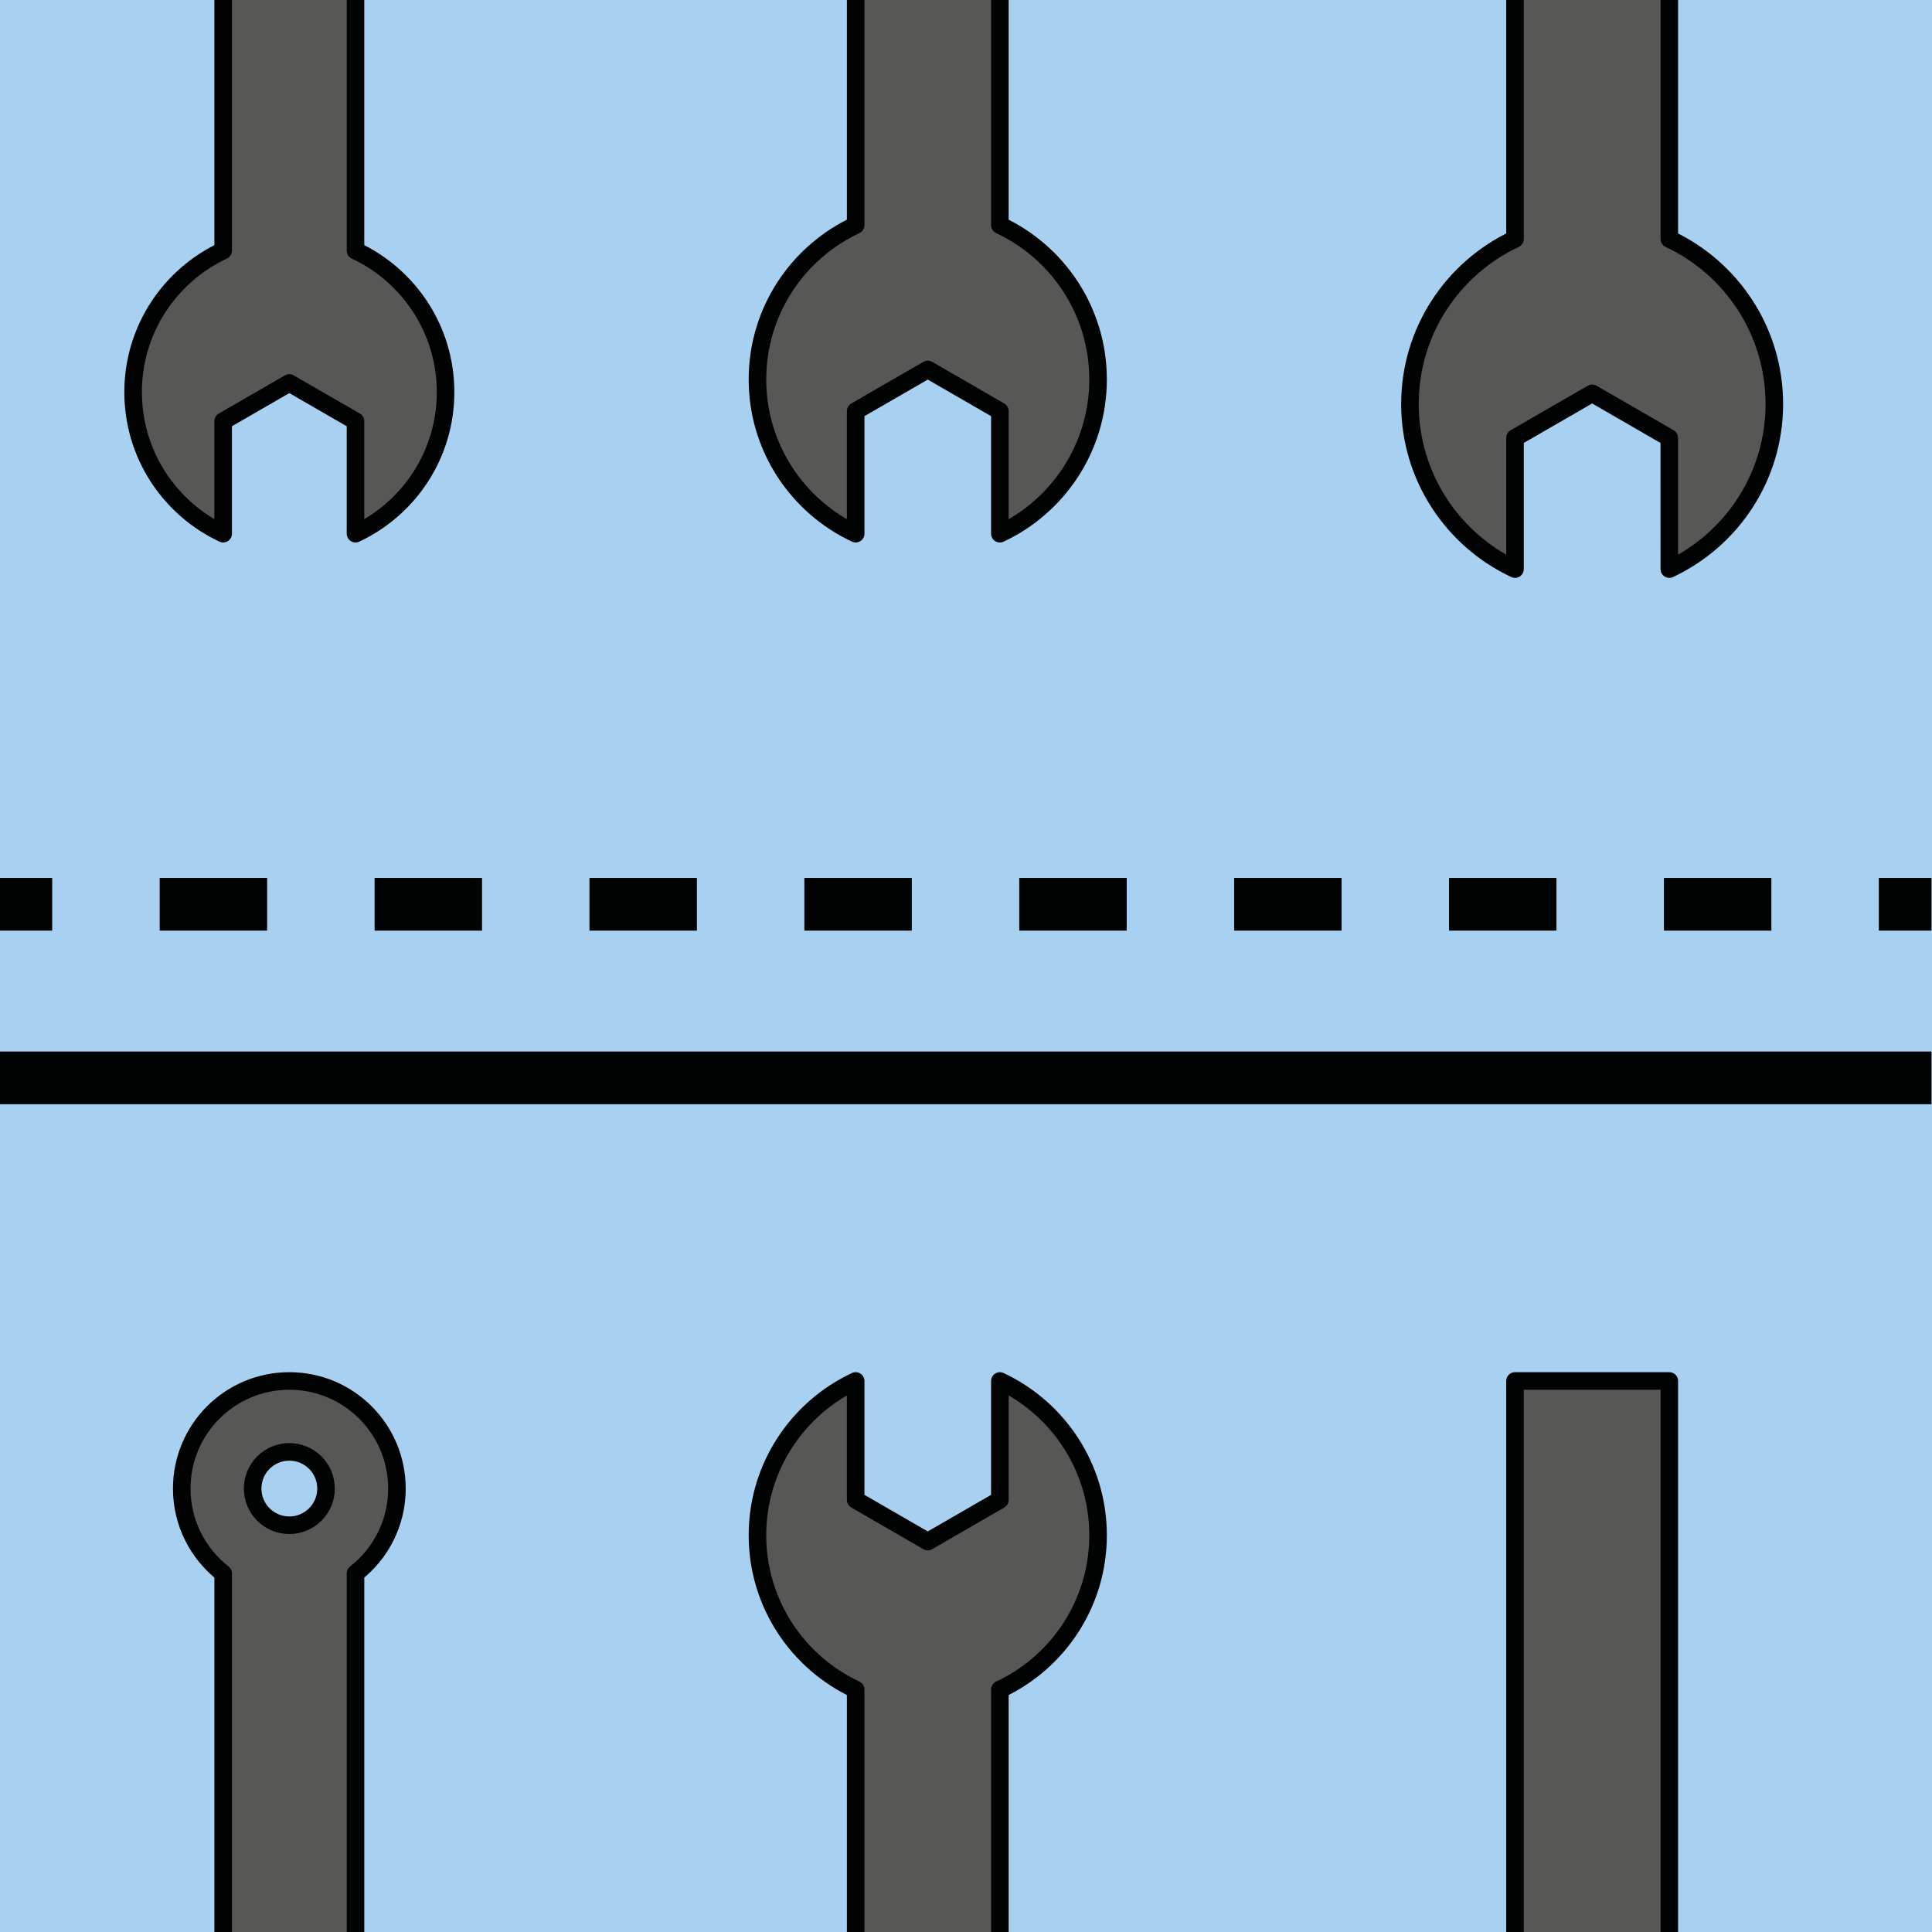 <?xml version="1.0" encoding="utf-8"?>
<!-- Generator: Adobe Illustrator 16.0.0, SVG Export Plug-In . SVG Version: 6.00 Build 0)  -->
<!DOCTYPE svg PUBLIC "-//W3C//DTD SVG 1.1//EN" "http://www.w3.org/Graphics/SVG/1.1/DTD/svg11.dtd">
<svg version="1.1" xmlns="http://www.w3.org/2000/svg" xmlns:xlink="http://www.w3.org/1999/xlink" x="0px" y="0px"
	 width="220.002px" height="220px" viewBox="0 0 220.002 220" enable-background="new 0 0 220.002 220" xml:space="preserve">
<g id="bg">
	<g>
		<g>
			<rect fill="#A8D1F1" width="220.002" height="220"/>
		</g>
	</g>
	<line fill="none" stroke="#010202" stroke-width="6" stroke-miterlimit="10" x1="219.945" y1="122.74" x2="-0.055" y2="122.74"/>
	<g>
		<g>
			
				<line fill="none" stroke="#010202" stroke-width="6" stroke-miterlimit="10" x1="219.945" y1="102.973" x2="213.945" y2="102.973"/>
			
				<line fill="none" stroke="#010202" stroke-width="6" stroke-miterlimit="10" stroke-dasharray="12.235,12.235" x1="201.71" y1="102.973" x2="12.063" y2="102.973"/>
			<line fill="none" stroke="#010202" stroke-width="6" stroke-miterlimit="10" x1="5.945" y1="102.973" x2="-0.055" y2="102.973"/>
		</g>
	</g>
</g>
<g id="Layer_1">
	
		<path fill="#575756" stroke="#010202" stroke-width="2" stroke-linecap="round" stroke-linejoin="round" stroke-miterlimit="10" d="
		M97.438,192.391v53.256c-6.604,3.092-11.184,9.793-11.184,17.566s4.58,14.477,11.184,17.568v-4.486v-3.482v-5.996l8.209-4.74
		l8.211,4.74v5.996l0,0v7.969c6.604-3.092,11.182-9.795,11.182-17.568s-4.578-14.475-11.182-17.566v-53.256
		c6.604-3.092,11.182-9.793,11.182-17.568c0-7.773-4.578-14.477-11.182-17.568v4.064v3.482v5.998l-8.211,4.742l-8.209-4.742v-5.998
		l0,0v-7.547c-6.604,3.092-11.184,9.795-11.184,17.568C86.254,182.598,90.834,189.299,97.438,192.391z"/>
	
		<path fill="#575756" stroke="#010202" stroke-width="2" stroke-linecap="round" stroke-linejoin="round" stroke-miterlimit="10" d="
		M190.088,247.219v-89.965h-17.57v89.965c-7.064,3.311-11.963,10.479-11.963,18.797s4.898,15.488,11.963,18.793v-14.939l8.783-5.074
		l8.783,5.074l0.004,14.939c7.064-3.305,11.959-10.475,11.959-18.793S197.152,250.529,190.088,247.219z"/>
	
		<path fill="#575756" stroke="#010202" stroke-width="2" stroke-linecap="round" stroke-linejoin="round" stroke-miterlimit="10" d="
		M15.158,264.664c0,7.133,4.199,13.281,10.254,16.115v-4.113v-3.199v-5.5l7.533-4.352l7.537,4.352v5.5l0,0v7.313
		c6.059-2.834,10.256-8.982,10.256-16.115c0-7.137-4.197-13.283-10.256-16.119v-69.381c2.871-2.242,4.717-5.732,4.717-9.656
		c0-6.771-5.482-12.254-12.254-12.254c-6.762,0-12.25,5.482-12.25,12.254c0,3.924,1.85,7.414,4.717,9.658v69.379
		C19.357,251.381,15.158,257.527,15.158,264.664z M32.945,165.33c2.311,0,4.18,1.869,4.18,4.178c0,2.305-1.869,4.176-4.18,4.176
		c-2.305,0-4.176-1.871-4.176-4.176C28.77,167.199,30.641,165.33,32.945,165.33z"/>
	
		<path fill="#575756" stroke="#010202" stroke-width="2" stroke-linecap="round" stroke-linejoin="round" stroke-miterlimit="10" d="
		M97.438-27.617v53.256c-6.604,3.094-11.184,9.795-11.184,17.568s4.58,14.477,11.184,17.566v-4.486v-3.482v-5.994l8.209-4.742
		l8.211,4.742v5.994l0,0v7.969c6.604-3.09,11.182-9.793,11.182-17.566s-4.578-14.475-11.182-17.568v-53.256
		c6.604-3.09,11.182-9.791,11.182-17.566c0-7.773-4.578-14.477-11.182-17.57v4.066v3.482v5.998l-8.211,4.74l-8.209-4.74v-5.998l0,0
		v-7.549c-6.604,3.094-11.184,9.797-11.184,17.57C86.254-37.408,90.834-30.707,97.438-27.617z"/>
	
		<path fill="#575756" stroke="#010202" stroke-width="2" stroke-linecap="round" stroke-linejoin="round" stroke-miterlimit="10" d="
		M190.088,27.211v-89.965h-17.57v89.965c-7.064,3.313-11.963,10.479-11.963,18.799c0,8.316,4.898,15.486,11.963,18.793V49.861
		l8.783-5.072l8.783,5.072l0.004,14.941c7.064-3.307,11.959-10.477,11.959-18.793C202.047,37.689,197.152,30.523,190.088,27.211z"/>
	
		<path fill="#575756" stroke="#010202" stroke-width="2" stroke-linecap="round" stroke-linejoin="round" stroke-miterlimit="10" d="
		M15.158,44.656c0,7.133,4.199,13.281,10.254,16.117V56.66v-3.201v-5.5l7.533-4.35l7.537,4.35v5.5l0,0v7.314
		c6.059-2.836,10.256-8.984,10.256-16.117c0-7.137-4.197-13.281-10.256-16.117v-69.381c2.871-2.244,4.717-5.732,4.717-9.658
		c0-6.77-5.482-12.254-12.254-12.254c-6.762,0-12.25,5.484-12.25,12.254c0,3.926,1.85,7.414,4.717,9.66v69.379
		C19.357,31.375,15.158,37.52,15.158,44.656z M32.945-54.678c2.311,0,4.18,1.869,4.18,4.178c0,2.307-1.869,4.176-4.18,4.176
		c-2.305,0-4.176-1.869-4.176-4.176C28.77-52.809,30.641-54.678,32.945-54.678z"/>
</g>
</svg>
